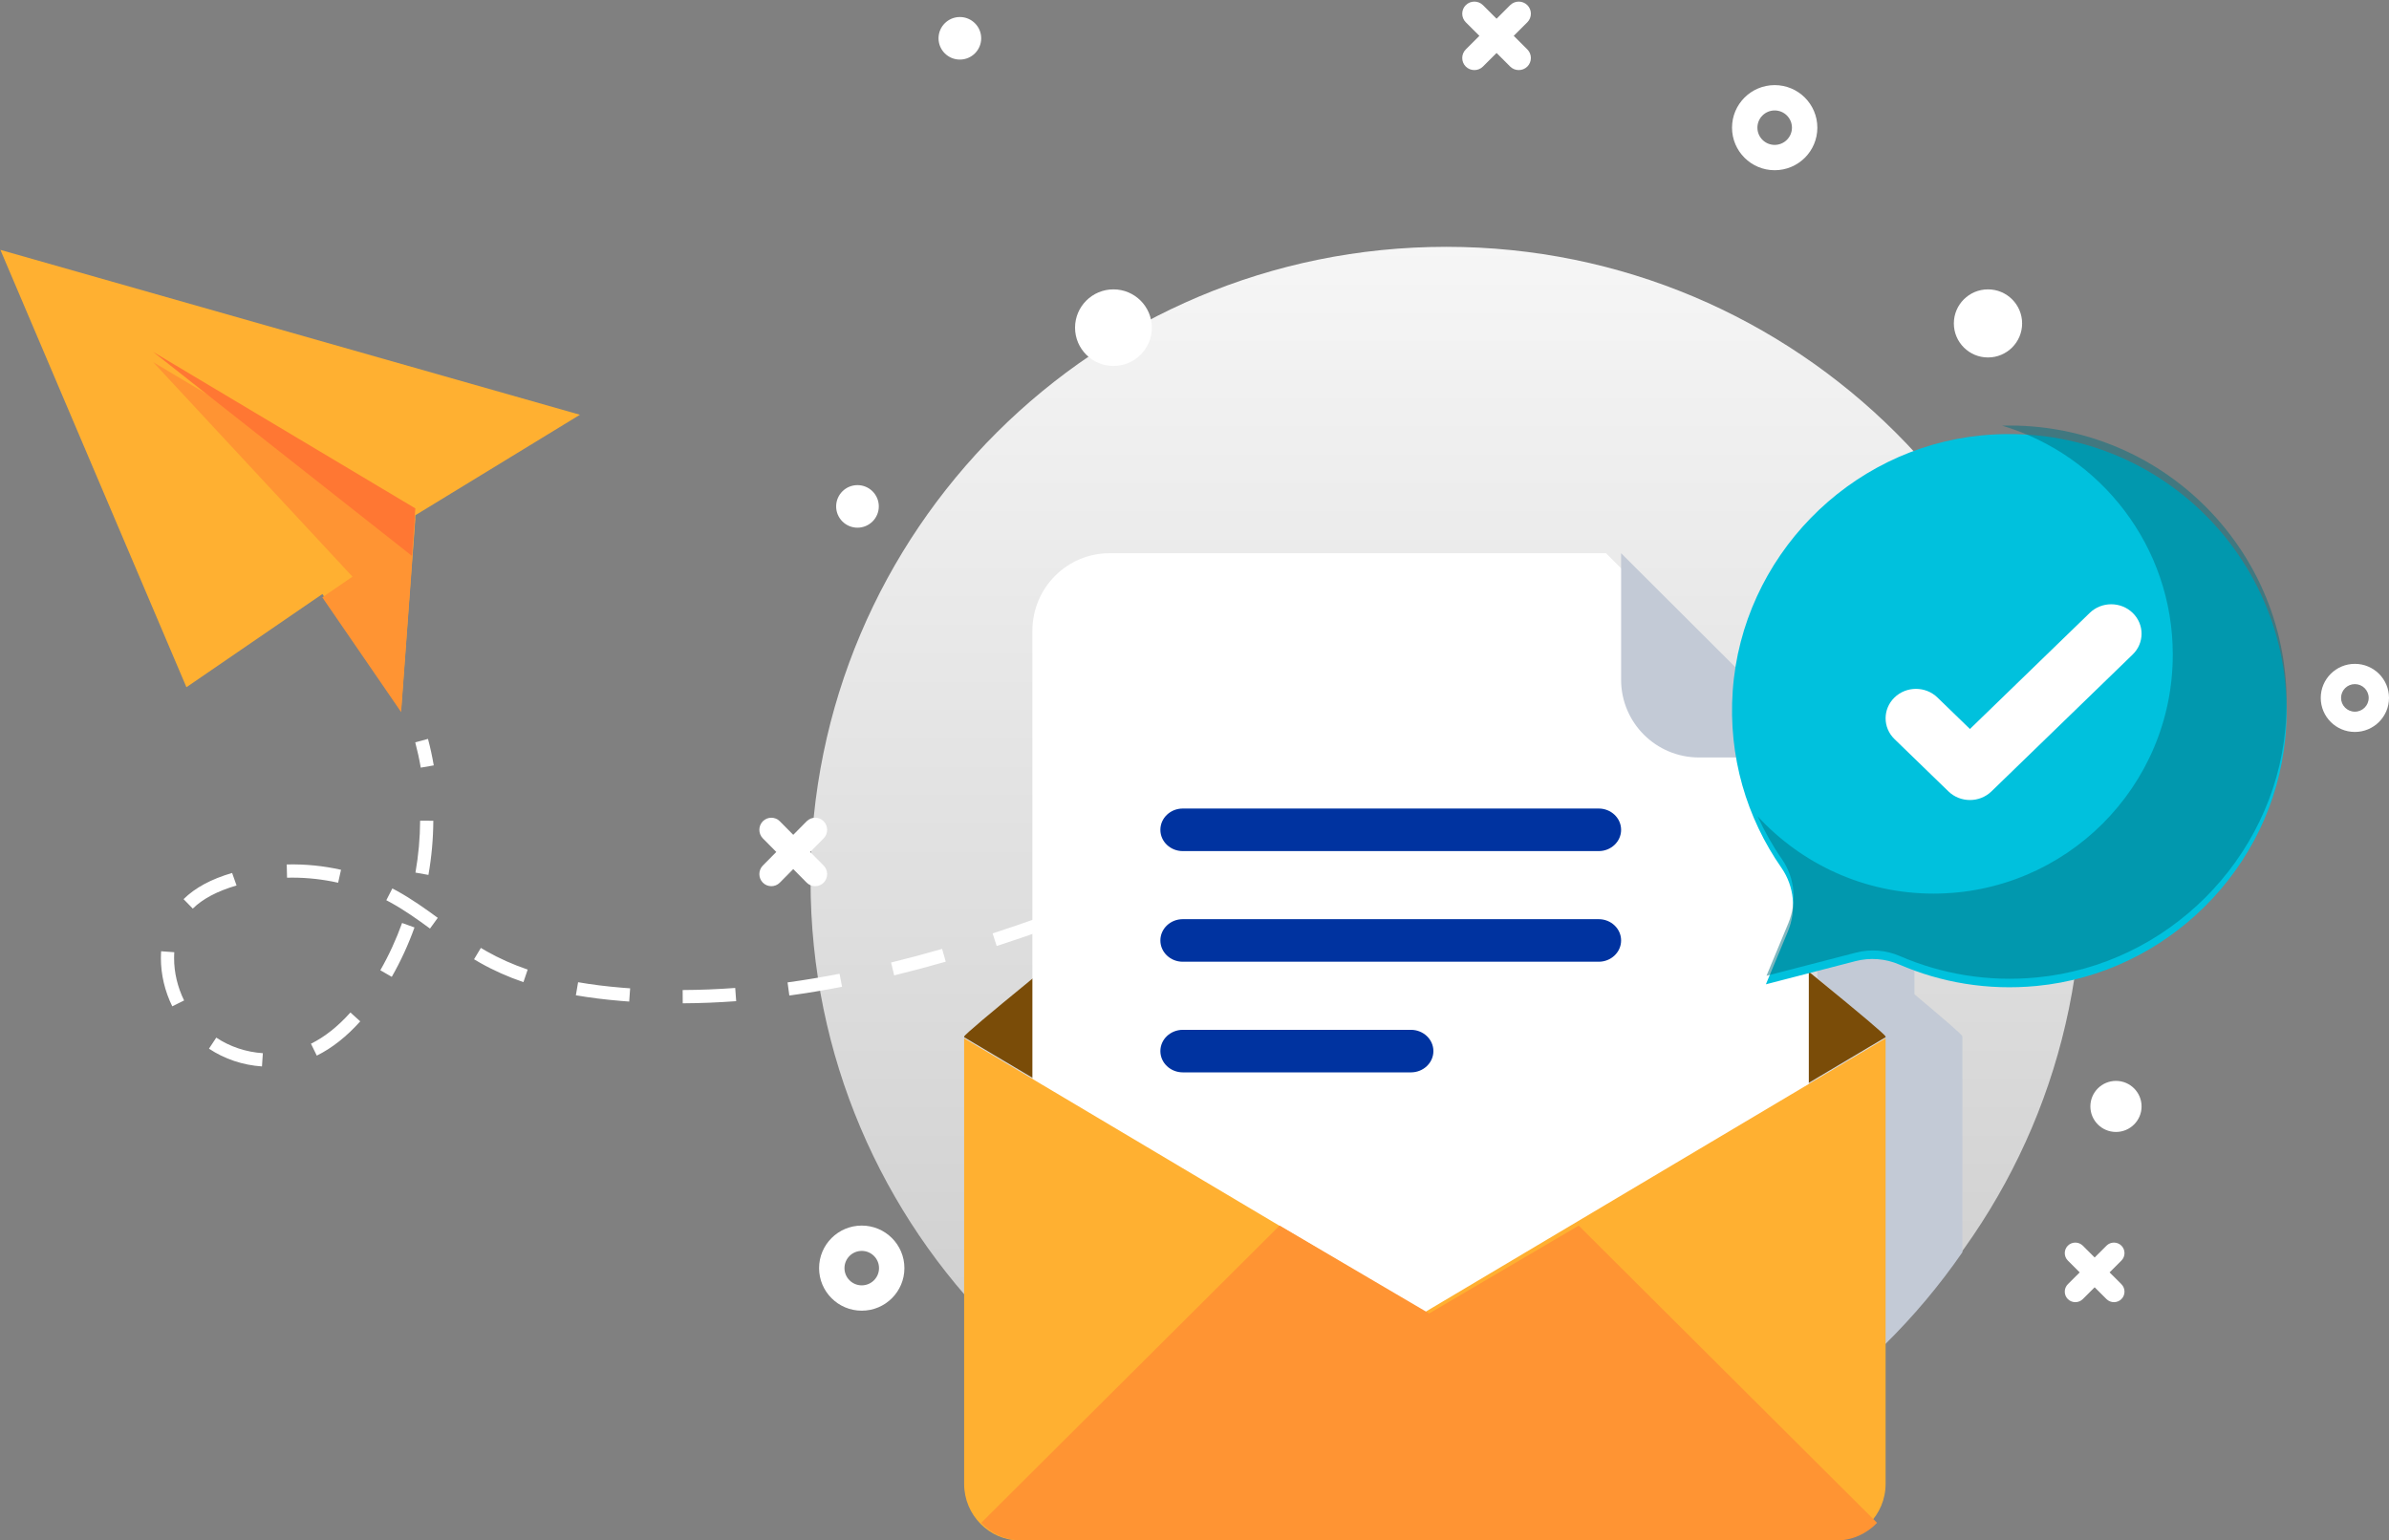 <?xml version="1.0" encoding="UTF-8"?>
<svg width="200px" height="129px" viewBox="0 0 200 129" version="1.1" xmlns="http://www.w3.org/2000/svg" xmlns:xlink="http://www.w3.org/1999/xlink">
    <rect x="0" y="0" width="200" height="129" fill="#808080" stroke="none"/>
    <!-- Generator: Sketch 60.1 (88133) - https://sketch.com -->
    <title>icono exito</title>
    <desc>Created with Sketch.</desc>
    <defs>
        <linearGradient x1="50%" y1="0%" x2="50%" y2="88.799%" id="linearGradient-1">
            <stop stop-color="#F6F6F6" offset="0%"></stop>
            <stop stop-color="#CECECE" offset="100%"></stop>
        </linearGradient>
    </defs>
    <g id="Flujo" stroke="none" stroke-width="1" fill="none" fill-rule="evenodd">
        <g id="Exito" transform="translate(-417, -180)">
            <g id="icono-exito" transform="translate(417, 180)">
                <path d="M174.286,73.765 C174.286,44.441 150.461,20.669 121.071,20.669 C91.682,20.669 67.857,44.441 67.857,73.765 C67.857,103.09 91.682,126.862 121.071,126.862 C150.461,126.862 174.286,103.09 174.286,73.765" id="Fill-1" fill="url(#linearGradient-1)"></path>
                <path d="M164.286,86.826 L164.286,104.864 C162.354,107.66 160.181,110.241 157.778,112.608 L157.778,86.826 L157.769,86.826 L157.769,86.765 C157.739,86.631 154.575,83.948 152.143,81.91 L152.143,80.782 L155.086,80.004 C156.298,79.687 157.568,79.789 158.7,80.291 C159.21,80.516 159.741,80.732 160.272,80.906 L160.272,83.262 C162.704,85.3 164.246,86.631 164.276,86.765 L164.276,86.826 L164.286,86.826 Z" id="Fill-3" fill="#C3CAD6"></path>
                <g id="Group-8" transform="translate(0, 20.669)">
                    <polygon id="Fill-5" fill="#FFB031" points="0.034 0.256 15.607 36.879 26.99 29.075 33.586 38.682 34.776 22.476 48.551 14.063"></polygon>
                    <polygon id="Fill-7" fill="#FF9433" points="29.508 27.622 15.603 37.16 26.985 29.356 33.581 38.962 34.771 22.757 12.821 9.654"></polygon>
                    <polygon id="Fill-9" fill="#FF7733" points="34.479 25.875 12.821 8.8 34.771 21.903"></polygon>
                </g>
                <g id="Group-7" transform="translate(12.857, 61.293)" fill="#FFFFFF">
                    <path d="M22.368,2.99 C22.245,2.276 22.089,1.562 21.906,0.87 L22.973,0.582 C23.166,1.307 23.328,2.054 23.456,2.801 L22.368,2.99 Z" id="Fill-11"></path>
                    <path d="M23.01,11.973 L21.923,11.778 C22.176,10.343 22.308,8.881 22.315,7.431 L23.419,7.437 C23.412,8.949 23.274,10.475 23.01,11.973 L23.01,11.973 Z M15.45,12.627 C14.193,12.345 12.907,12.201 11.621,12.201 L11.174,12.206 L11.147,11.097 C12.667,11.059 14.202,11.207 15.692,11.544 L15.45,12.627 Z M3.282,14.794 L2.51,14.001 C3.482,13.044 4.811,12.327 6.575,11.808 L6.946,12.856 C5.322,13.333 4.11,13.979 3.282,14.794 L3.282,14.794 Z M23.141,16.465 C22.125,15.72 21.034,14.939 19.853,14.289 L19.484,14.092 L19.99,13.106 C20.121,13.174 20.253,13.244 20.384,13.315 C21.623,13.997 22.793,14.835 23.792,15.567 L23.141,16.465 Z M70.584,17.927 L70.243,16.871 C71.647,16.413 73.045,15.935 74.434,15.438 L74.803,16.485 C73.406,16.984 71.999,17.466 70.584,17.927 L70.584,17.927 Z M62.001,20.386 L61.742,19.307 C63.123,18.97 64.561,18.588 66.014,18.169 L66.319,19.238 C64.85,19.66 63.398,20.045 62.001,20.386 L62.001,20.386 Z M19.941,20.509 L18.983,19.956 C19.699,18.704 20.311,17.372 20.805,15.997 L21.843,16.373 C21.328,17.81 20.688,19.201 19.941,20.509 L19.941,20.509 Z M30.963,20.951 C29.665,20.507 28.448,19.964 27.346,19.339 C27.173,19.242 27,19.14 26.829,19.036 L27.4,18.085 C27.561,18.184 27.723,18.279 27.888,18.371 C28.932,18.964 30.086,19.478 31.319,19.9 L30.963,20.951 Z M53.224,22.073 L53.075,20.973 C54.496,20.779 55.96,20.535 57.427,20.251 L57.637,21.341 C56.15,21.629 54.665,21.876 53.224,22.073 L53.224,22.073 Z M39.818,22.578 L39.113,22.523 C37.756,22.409 36.526,22.256 35.353,22.052 L35.54,20.958 C36.682,21.157 37.88,21.306 39.205,21.417 L39.896,21.469 L39.818,22.578 Z M44.299,22.724 L44.293,21.613 C45.732,21.606 47.213,21.547 48.693,21.438 L48.774,22.545 C47.269,22.656 45.763,22.717 44.299,22.724 L44.299,22.724 Z M1.565,22.977 C0.941,21.708 0.612,20.314 0.613,18.944 C0.613,18.831 0.615,18.719 0.62,18.607 L0.633,18.365 L1.734,18.446 L1.723,18.649 C1.72,18.749 1.718,18.846 1.718,18.944 C1.717,20.144 2.007,21.369 2.555,22.486 L1.565,22.977 Z M13.663,27.105 L13.176,26.109 C14.324,25.541 15.435,24.661 16.479,23.493 L17.301,24.235 C16.163,25.508 14.938,26.475 13.663,27.105 L13.663,27.105 Z M9.075,28.01 C7.471,27.902 5.937,27.389 4.638,26.523 L5.249,25.598 C6.388,26.356 7.736,26.807 9.148,26.902 L9.075,28.01 Z" id="Fill-13"></path>
                </g>
                <path d="M136.771,61.293 L136.429,60.085 C137.027,59.778 137.626,59.468 138.222,59.155 L138.571,60.358 C137.973,60.672 137.373,60.985 136.771,61.293" id="Fill-15" fill="#00C8B7"></path>
                <path d="M157.857,86.856 L119.286,109.757 L80.714,86.856 C80.714,86.838 80.714,86.812 80.721,86.793 C80.753,86.648 82.881,84.858 86.128,82.203 C86.159,82.178 86.184,82.152 86.216,82.127 C96.867,73.421 119.286,55.591 119.286,55.591 C119.286,55.591 141.705,73.421 152.356,82.127 C155.653,84.82 157.82,86.642 157.85,86.793 C157.857,86.812 157.857,86.838 157.857,86.856" id="Fill-19" fill="#7A4C08"></path>
                <path d="M134.454,46.326 L92.884,46.326 C89.319,46.326 86.429,49.236 86.429,52.824 L86.429,116.088 C86.429,119.677 89.319,122.586 92.884,122.586 L144.973,122.586 C148.538,122.586 151.429,119.677 151.429,116.088 L151.429,63.412 L134.454,46.326 Z" id="Fill-21" fill="#FFFFFF"></path>
                <path d="M135.714,56.925 C135.714,60.519 138.634,63.431 142.234,63.431 L152.857,63.431 L135.714,46.326 L135.714,56.925 Z" id="Fill-23" fill="#C3CAD6"></path>
                <path d="M133.839,67.707 L99.017,67.707 C97.982,67.707 97.143,68.505 97.143,69.489 C97.143,70.473 97.982,71.271 99.017,71.271 L133.839,71.271 C134.874,71.271 135.714,70.473 135.714,69.489 C135.714,68.505 134.874,67.707 133.839,67.707" id="Fill-27" fill="#0033A0"></path>
                <path d="M133.839,76.972 L99.017,76.972 C97.982,76.972 97.143,77.77 97.143,78.754 C97.143,79.738 97.982,80.536 99.017,80.536 L133.839,80.536 C134.874,80.536 135.714,79.738 135.714,78.754 C135.714,77.77 134.874,76.972 133.839,76.972" id="Fill-29" fill="#0033A0"></path>
                <path d="M118.117,86.238 L99.026,86.238 C97.986,86.238 97.143,87.035 97.143,88.019 C97.143,89.003 97.986,89.801 99.026,89.801 L118.117,89.801 C119.157,89.801 120,89.003 120,88.019 C120,87.035 119.157,86.238 118.117,86.238" id="Fill-31" fill="#0033A0"></path>
                <path d="M157.857,86.95 L157.857,124.26 C157.857,126.869 155.742,129 153.156,129 L85.401,129 C82.815,129 80.714,126.869 80.714,124.26 L80.714,86.95 L119.285,109.881 L157.857,86.95 Z" id="Fill-33" fill="#FFB031"></path>
                <path d="M157.143,127.523 L132.165,102.633 L119.646,109.988 L107.123,102.63 L82.143,127.522 C83.002,128.427 84.21,129 85.555,129 L153.725,129 C155.07,129 156.28,128.428 157.143,127.523" id="Fill-35" fill="#FF9433"></path>
                <path d="M165.867,36.463 C154.743,37.553 145.856,46.702 145.06,57.826 C144.665,63.362 146.237,68.504 149.133,72.665 C150.224,74.232 150.402,76.257 149.669,78.02 L147.835,82.426 L155.333,80.486 C156.555,80.17 157.846,80.269 159.004,80.77 C162.48,82.275 166.395,82.96 170.509,82.563 C181.427,81.508 190.261,72.71 191.317,61.817 C192.731,47.2 180.519,35.029 165.867,36.463" id="Fill-37" fill="#00C1DD"></path>
                <path d="M167.616,35.644 C175.875,38.115 181.899,45.757 181.899,54.813 C181.899,65.868 172.93,74.83 161.864,74.83 C156.035,74.83 150.804,72.327 147.143,68.357 C147.72,69.618 148.396,70.822 149.18,71.951 C150.27,73.518 150.448,75.543 149.716,77.306 L147.884,81.714 L155.374,79.773 C156.595,79.458 157.884,79.556 159.041,80.057 C162.513,81.562 166.424,82.248 170.532,81.85 C181.439,80.795 190.263,71.996 191.317,61.1 C192.674,47.058 181.473,35.281 167.616,35.644" id="Fill-45" fill-opacity="0.5" fill="#037180"></path>
                <path d="M72.143,107.636 C71.345,107.636 70.697,106.99 70.697,106.193 C70.697,105.397 71.345,104.751 72.143,104.751 C72.942,104.751 73.589,105.397 73.589,106.193 C73.589,106.99 72.942,107.636 72.143,107.636 M72.143,102.63 C70.171,102.63 68.571,104.225 68.571,106.193 C68.571,108.162 70.171,109.757 72.143,109.757 C74.116,109.757 75.714,108.162 75.714,106.193 C75.714,104.225 74.116,102.63 72.143,102.63" id="Fill-49" fill="#FFFFFF"></path>
                <path d="M148.571,12.133 C147.773,12.133 147.125,11.487 147.125,10.691 C147.125,9.894 147.773,9.249 148.571,9.249 C149.369,9.249 150.017,9.894 150.017,10.691 C150.017,11.487 149.369,12.133 148.571,12.133 M148.571,7.127 C146.599,7.127 145,8.723 145,10.691 C145,12.659 146.599,14.254 148.571,14.254 C150.543,14.254 152.143,12.659 152.143,10.691 C152.143,8.723 150.543,7.127 148.571,7.127" id="Fill-51" fill="#FFFFFF"></path>
                <path d="M197.142,59.596 C196.504,59.596 195.986,59.08 195.986,58.442 C195.986,57.805 196.504,57.288 197.142,57.288 C197.781,57.288 198.3,57.805 198.3,58.442 C198.3,59.08 197.781,59.596 197.142,59.596 M197.142,55.591 C195.565,55.591 194.286,56.868 194.286,58.442 C194.286,60.017 195.565,61.293 197.142,61.293 C198.721,61.293 200,60.017 200,58.442 C200,56.868 198.721,55.591 197.142,55.591" id="Fill-53" fill="#FFFFFF"></path>
                <path d="M177.143,90.514 C175.96,90.514 175,91.471 175,92.652 C175,93.833 175.96,94.79 177.143,94.79 C178.326,94.79 179.286,93.833 179.286,92.652 C179.286,91.471 178.326,90.514 177.143,90.514" id="Fill-59" fill="#FFFFFF"></path>
                <path d="M93.214,24.232 C91.439,24.232 90,25.668 90,27.439 C90,29.21 91.439,30.646 93.214,30.646 C94.989,30.646 96.429,29.21 96.429,27.439 C96.429,25.668 94.989,24.232 93.214,24.232" id="Fill-61" fill="#FFFFFF"></path>
                <path d="M166.429,24.232 C164.85,24.232 163.571,25.508 163.571,27.083 C163.571,28.658 164.85,29.934 166.429,29.934 C168.007,29.934 169.286,28.658 169.286,27.083 C169.286,25.508 168.007,24.232 166.429,24.232" id="Fill-65" fill="#FFFFFF"></path>
                <path d="M71.786,40.624 C70.799,40.624 70,41.422 70,42.406 C70,43.39 70.799,44.188 71.786,44.188 C72.772,44.188 73.571,43.39 73.571,42.406 C73.571,41.422 72.772,40.624 71.786,40.624" id="Fill-67" fill="#FFFFFF"></path>
                <path d="M80.357,1.425 C79.371,1.425 78.571,2.224 78.571,3.207 C78.571,4.191 79.371,4.989 80.357,4.989 C81.343,4.989 82.143,4.191 82.143,3.207 C82.143,2.224 81.343,1.425 80.357,1.425" id="Fill-71" fill="#FFFFFF"></path>
                <g id="Group-75" transform="translate(122.143, 0)">
                    <polygon id="Clip-74" points="0.272 0.135 6.018 0.135 6.018 5.868 0.272 5.868"></polygon>
                    <path d="M4.582,3.002 L5.721,1.864 C6.117,1.47 6.117,0.825 5.721,0.431 C5.325,0.036 4.679,0.036 4.284,0.431 L3.145,1.568 L2.005,0.431 C1.61,0.036 0.962,0.036 0.568,0.431 C0.173,0.825 0.173,1.47 0.568,1.864 L1.707,3.002 L0.568,4.139 C0.173,4.533 0.173,5.178 0.568,5.573 C0.962,5.967 1.61,5.967 2.005,5.573 L3.145,4.435 L4.284,5.573 C4.679,5.967 5.325,5.967 5.721,5.573 C6.117,5.178 6.117,4.533 5.721,4.139 L4.582,3.002 Z" id="Fill-73" fill="#FFFFFF"></path>
                </g>
                <g id="Group-78" transform="translate(63.571, 68.42)">
                    <polygon id="Clip-77" points="0 0.056 5.675 0.056 5.675 5.79 0 5.79"></polygon>
                    <path d="M4.256,2.923 L5.382,1.786 C5.773,1.391 5.773,0.747 5.382,0.352 C4.992,-0.042 4.353,-0.042 3.963,0.352 L2.837,1.489 L1.712,0.352 C1.322,-0.042 0.683,-0.042 0.292,0.352 C-0.098,0.747 -0.098,1.391 0.292,1.786 L1.418,2.923 L0.292,4.06 C-0.098,4.455 -0.098,5.1 0.292,5.494 C0.683,5.888 1.322,5.888 1.712,5.494 L2.837,4.357 L3.963,5.494 C4.353,5.888 4.992,5.888 5.382,5.494 C5.773,5.1 5.773,4.455 5.382,4.06 L4.256,2.923 Z" id="Fill-76" fill="#FFFFFF"></path>
                </g>
                <path d="M176.608,106.55 L177.599,105.56 C177.943,105.217 177.943,104.656 177.599,104.312 C177.256,103.97 176.693,103.97 176.35,104.312 L175.358,105.303 L174.365,104.312 C174.022,103.97 173.459,103.97 173.115,104.312 C172.771,104.656 172.771,105.217 173.115,105.56 L174.107,106.55 L173.115,107.539 C172.771,107.883 172.771,108.444 173.115,108.787 C173.459,109.13 174.022,109.13 174.365,108.787 L175.358,107.798 L176.35,108.787 C176.693,109.13 177.256,109.13 177.599,108.787 C177.943,108.444 177.943,107.883 177.599,107.539 L176.608,106.55 Z" id="Fill-79" fill="#FFFFFF"></path>
                <path d="M178.541,54.809 L168.817,64.236 L166.716,66.273 C166.219,66.754 165.568,66.994 164.918,66.994 C164.267,66.994 163.616,66.754 163.119,66.273 L158.602,61.892 C157.609,60.929 157.609,59.371 158.602,58.408 C159.593,57.445 161.203,57.445 162.196,58.408 L164.918,61.046 L174.947,51.324 C175.94,50.361 177.55,50.361 178.541,51.324 C179.534,52.287 179.534,53.848 178.541,54.809 Z" id="Shape" fill="#FFFFFF" fill-rule="nonzero"></path>
            </g>
        </g>
    </g>
</svg>